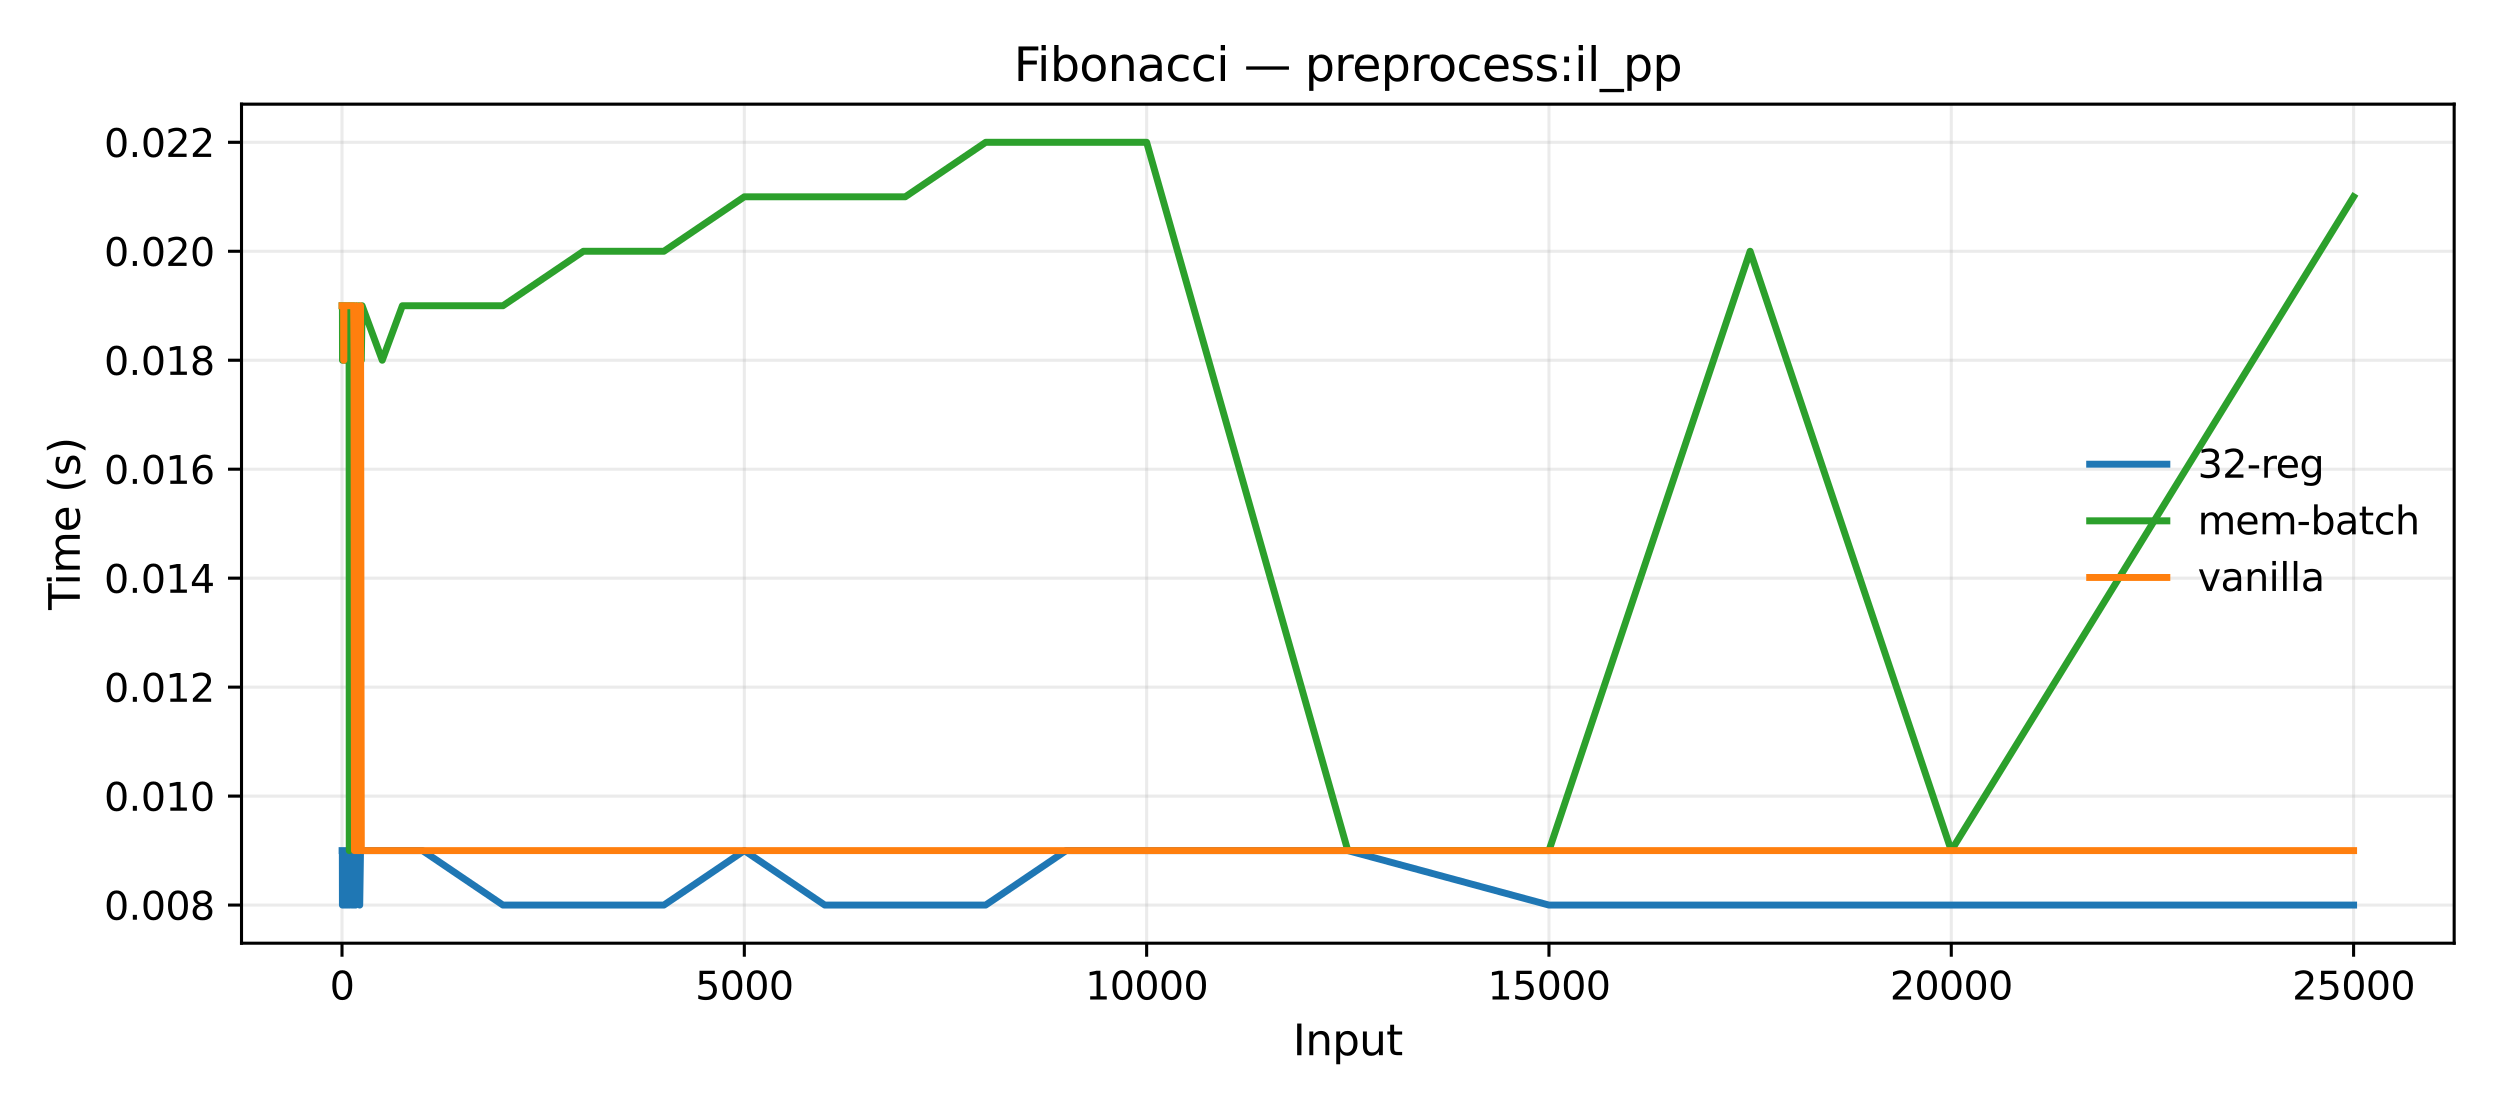 <?xml version="1.0" encoding="utf-8" standalone="no"?>
<!DOCTYPE svg PUBLIC "-//W3C//DTD SVG 1.1//EN"
  "http://www.w3.org/Graphics/SVG/1.1/DTD/svg11.dtd">
<svg xmlns:xlink="http://www.w3.org/1999/xlink" width="648pt" height="288pt" viewBox="0 0 648 288" xmlns="http://www.w3.org/2000/svg" version="1.1">
 <defs>
  <style type="text/css">*{stroke-linejoin: round; stroke-linecap: butt}</style>
 </defs>
 <g id="figure_1">
  <g id="patch_1">
   <path d="M 0 288 
L 648 288 
L 648 0 
L 0 0 
z
" style="fill: #ffffff"/>
  </g>
  <g id="axes_1">
   <g id="patch_2">
    <path d="M 62.6 244.48 
L 636.12 244.48 
L 636.12 27 
L 62.6 27 
z
" style="fill: #ffffff"/>
   </g>
   <g id="matplotlib.axis_1">
    <g id="xtick_1">
     <g id="line2d_1">
      <path d="M 88.648 244.48 
L 88.648 27 
" clip-path="url(#pdb3f27c4ff)" style="fill: none; stroke: #b0b0b0; stroke-opacity: 0.25; stroke-width: 0.8; stroke-linecap: square"/>
     </g>
     <g id="line2d_2">
      <defs>
       <path id="md5fcaf2fea" d="M 0 0 
L 0 3.5 
" style="stroke: #000000; stroke-width: 0.8"/>
      </defs>
      <g>
       <use xlink:href="#md5fcaf2fea" x="88.648" y="244.48" style="stroke: #000000; stroke-width: 0.8"/>
      </g>
     </g>
     <g id="text_1">
      <!-- 0 -->
      <g transform="translate(85.467 259.078) scale(0.1 -0.1)">
       <defs>
        <path id="DejaVuSans-30" d="M 2034 4250 
Q 1547 4250 1301 3770 
Q 1056 3291 1056 2328 
Q 1056 1369 1301 889 
Q 1547 409 2034 409 
Q 2525 409 2770 889 
Q 3016 1369 3016 2328 
Q 3016 3291 2770 3770 
Q 2525 4250 2034 4250 
z
M 2034 4750 
Q 2819 4750 3233 4129 
Q 3647 3509 3647 2328 
Q 3647 1150 3233 529 
Q 2819 -91 2034 -91 
Q 1250 -91 836 529 
Q 422 1150 422 2328 
Q 422 3509 836 4129 
Q 1250 4750 2034 4750 
z
" transform="scale(0.016)"/>
       </defs>
       <use xlink:href="#DejaVuSans-30"/>
      </g>
     </g>
    </g>
    <g id="xtick_2">
     <g id="line2d_3">
      <path d="M 192.929 244.48 
L 192.929 27 
" clip-path="url(#pdb3f27c4ff)" style="fill: none; stroke: #b0b0b0; stroke-opacity: 0.25; stroke-width: 0.8; stroke-linecap: square"/>
     </g>
     <g id="line2d_4">
      <g>
       <use xlink:href="#md5fcaf2fea" x="192.929" y="244.48" style="stroke: #000000; stroke-width: 0.8"/>
      </g>
     </g>
     <g id="text_2">
      <!-- 5000 -->
      <g transform="translate(180.204 259.078) scale(0.1 -0.1)">
       <defs>
        <path id="DejaVuSans-35" d="M 691 4666 
L 3169 4666 
L 3169 4134 
L 1269 4134 
L 1269 2991 
Q 1406 3038 1543 3061 
Q 1681 3084 1819 3084 
Q 2600 3084 3056 2656 
Q 3513 2228 3513 1497 
Q 3513 744 3044 326 
Q 2575 -91 1722 -91 
Q 1428 -91 1123 -41 
Q 819 9 494 109 
L 494 744 
Q 775 591 1075 516 
Q 1375 441 1709 441 
Q 2250 441 2565 725 
Q 2881 1009 2881 1497 
Q 2881 1984 2565 2268 
Q 2250 2553 1709 2553 
Q 1456 2553 1204 2497 
Q 953 2441 691 2322 
L 691 4666 
z
" transform="scale(0.016)"/>
       </defs>
       <use xlink:href="#DejaVuSans-35"/>
       <use xlink:href="#DejaVuSans-30" transform="translate(63.623 0)"/>
       <use xlink:href="#DejaVuSans-30" transform="translate(127.246 0)"/>
       <use xlink:href="#DejaVuSans-30" transform="translate(190.869 0)"/>
      </g>
     </g>
    </g>
    <g id="xtick_3">
     <g id="line2d_5">
      <path d="M 297.209 244.48 
L 297.209 27 
" clip-path="url(#pdb3f27c4ff)" style="fill: none; stroke: #b0b0b0; stroke-opacity: 0.25; stroke-width: 0.8; stroke-linecap: square"/>
     </g>
     <g id="line2d_6">
      <g>
       <use xlink:href="#md5fcaf2fea" x="297.209" y="244.48" style="stroke: #000000; stroke-width: 0.8"/>
      </g>
     </g>
     <g id="text_3">
      <!-- 10000 -->
      <g transform="translate(281.303 259.078) scale(0.1 -0.1)">
       <defs>
        <path id="DejaVuSans-31" d="M 794 531 
L 1825 531 
L 1825 4091 
L 703 3866 
L 703 4441 
L 1819 4666 
L 2450 4666 
L 2450 531 
L 3481 531 
L 3481 0 
L 794 0 
L 794 531 
z
" transform="scale(0.016)"/>
       </defs>
       <use xlink:href="#DejaVuSans-31"/>
       <use xlink:href="#DejaVuSans-30" transform="translate(63.623 0)"/>
       <use xlink:href="#DejaVuSans-30" transform="translate(127.246 0)"/>
       <use xlink:href="#DejaVuSans-30" transform="translate(190.869 0)"/>
       <use xlink:href="#DejaVuSans-30" transform="translate(254.492 0)"/>
      </g>
     </g>
    </g>
    <g id="xtick_4">
     <g id="line2d_7">
      <path d="M 401.49 244.48 
L 401.49 27 
" clip-path="url(#pdb3f27c4ff)" style="fill: none; stroke: #b0b0b0; stroke-opacity: 0.25; stroke-width: 0.8; stroke-linecap: square"/>
     </g>
     <g id="line2d_8">
      <g>
       <use xlink:href="#md5fcaf2fea" x="401.49" y="244.48" style="stroke: #000000; stroke-width: 0.8"/>
      </g>
     </g>
     <g id="text_4">
      <!-- 15000 -->
      <g transform="translate(385.584 259.078) scale(0.1 -0.1)">
       <use xlink:href="#DejaVuSans-31"/>
       <use xlink:href="#DejaVuSans-35" transform="translate(63.623 0)"/>
       <use xlink:href="#DejaVuSans-30" transform="translate(127.246 0)"/>
       <use xlink:href="#DejaVuSans-30" transform="translate(190.869 0)"/>
       <use xlink:href="#DejaVuSans-30" transform="translate(254.492 0)"/>
      </g>
     </g>
    </g>
    <g id="xtick_5">
     <g id="line2d_9">
      <path d="M 505.77 244.48 
L 505.77 27 
" clip-path="url(#pdb3f27c4ff)" style="fill: none; stroke: #b0b0b0; stroke-opacity: 0.25; stroke-width: 0.8; stroke-linecap: square"/>
     </g>
     <g id="line2d_10">
      <g>
       <use xlink:href="#md5fcaf2fea" x="505.77" y="244.48" style="stroke: #000000; stroke-width: 0.8"/>
      </g>
     </g>
     <g id="text_5">
      <!-- 20000 -->
      <g transform="translate(489.864 259.078) scale(0.1 -0.1)">
       <defs>
        <path id="DejaVuSans-32" d="M 1228 531 
L 3431 531 
L 3431 0 
L 469 0 
L 469 531 
Q 828 903 1448 1529 
Q 2069 2156 2228 2338 
Q 2531 2678 2651 2914 
Q 2772 3150 2772 3378 
Q 2772 3750 2511 3984 
Q 2250 4219 1831 4219 
Q 1534 4219 1204 4116 
Q 875 4013 500 3803 
L 500 4441 
Q 881 4594 1212 4672 
Q 1544 4750 1819 4750 
Q 2544 4750 2975 4387 
Q 3406 4025 3406 3419 
Q 3406 3131 3298 2873 
Q 3191 2616 2906 2266 
Q 2828 2175 2409 1742 
Q 1991 1309 1228 531 
z
" transform="scale(0.016)"/>
       </defs>
       <use xlink:href="#DejaVuSans-32"/>
       <use xlink:href="#DejaVuSans-30" transform="translate(63.623 0)"/>
       <use xlink:href="#DejaVuSans-30" transform="translate(127.246 0)"/>
       <use xlink:href="#DejaVuSans-30" transform="translate(190.869 0)"/>
       <use xlink:href="#DejaVuSans-30" transform="translate(254.492 0)"/>
      </g>
     </g>
    </g>
    <g id="xtick_6">
     <g id="line2d_11">
      <path d="M 610.051 244.48 
L 610.051 27 
" clip-path="url(#pdb3f27c4ff)" style="fill: none; stroke: #b0b0b0; stroke-opacity: 0.25; stroke-width: 0.8; stroke-linecap: square"/>
     </g>
     <g id="line2d_12">
      <g>
       <use xlink:href="#md5fcaf2fea" x="610.051" y="244.48" style="stroke: #000000; stroke-width: 0.8"/>
      </g>
     </g>
     <g id="text_6">
      <!-- 25000 -->
      <g transform="translate(594.145 259.078) scale(0.1 -0.1)">
       <use xlink:href="#DejaVuSans-32"/>
       <use xlink:href="#DejaVuSans-35" transform="translate(63.623 0)"/>
       <use xlink:href="#DejaVuSans-30" transform="translate(127.246 0)"/>
       <use xlink:href="#DejaVuSans-30" transform="translate(190.869 0)"/>
       <use xlink:href="#DejaVuSans-30" transform="translate(254.492 0)"/>
      </g>
     </g>
    </g>
    <g id="text_7">
     <!-- Input -->
     <g transform="translate(335.118 273.516) scale(0.11 -0.11)">
      <defs>
       <path id="DejaVuSans-49" d="M 628 4666 
L 1259 4666 
L 1259 0 
L 628 0 
L 628 4666 
z
" transform="scale(0.016)"/>
       <path id="DejaVuSans-6e" d="M 3513 2113 
L 3513 0 
L 2938 0 
L 2938 2094 
Q 2938 2591 2744 2837 
Q 2550 3084 2163 3084 
Q 1697 3084 1428 2787 
Q 1159 2491 1159 1978 
L 1159 0 
L 581 0 
L 581 3500 
L 1159 3500 
L 1159 2956 
Q 1366 3272 1645 3428 
Q 1925 3584 2291 3584 
Q 2894 3584 3203 3211 
Q 3513 2838 3513 2113 
z
" transform="scale(0.016)"/>
       <path id="DejaVuSans-70" d="M 1159 525 
L 1159 -1331 
L 581 -1331 
L 581 3500 
L 1159 3500 
L 1159 2969 
Q 1341 3281 1617 3432 
Q 1894 3584 2278 3584 
Q 2916 3584 3314 3078 
Q 3713 2572 3713 1747 
Q 3713 922 3314 415 
Q 2916 -91 2278 -91 
Q 1894 -91 1617 61 
Q 1341 213 1159 525 
z
M 3116 1747 
Q 3116 2381 2855 2742 
Q 2594 3103 2138 3103 
Q 1681 3103 1420 2742 
Q 1159 2381 1159 1747 
Q 1159 1113 1420 752 
Q 1681 391 2138 391 
Q 2594 391 2855 752 
Q 3116 1113 3116 1747 
z
" transform="scale(0.016)"/>
       <path id="DejaVuSans-75" d="M 544 1381 
L 544 3500 
L 1119 3500 
L 1119 1403 
Q 1119 906 1312 657 
Q 1506 409 1894 409 
Q 2359 409 2629 706 
Q 2900 1003 2900 1516 
L 2900 3500 
L 3475 3500 
L 3475 0 
L 2900 0 
L 2900 538 
Q 2691 219 2414 64 
Q 2138 -91 1772 -91 
Q 1169 -91 856 284 
Q 544 659 544 1381 
z
M 1991 3584 
L 1991 3584 
z
" transform="scale(0.016)"/>
       <path id="DejaVuSans-74" d="M 1172 4494 
L 1172 3500 
L 2356 3500 
L 2356 3053 
L 1172 3053 
L 1172 1153 
Q 1172 725 1289 603 
Q 1406 481 1766 481 
L 2356 481 
L 2356 0 
L 1766 0 
Q 1100 0 847 248 
Q 594 497 594 1153 
L 594 3053 
L 172 3053 
L 172 3500 
L 594 3500 
L 594 4494 
L 1172 4494 
z
" transform="scale(0.016)"/>
      </defs>
      <use xlink:href="#DejaVuSans-49"/>
      <use xlink:href="#DejaVuSans-6e" transform="translate(29.492 0)"/>
      <use xlink:href="#DejaVuSans-70" transform="translate(92.871 0)"/>
      <use xlink:href="#DejaVuSans-75" transform="translate(156.348 0)"/>
      <use xlink:href="#DejaVuSans-74" transform="translate(219.727 0)"/>
     </g>
    </g>
   </g>
   <g id="matplotlib.axis_2">
    <g id="ytick_1">
     <g id="line2d_13">
      <path d="M 62.6 234.595 
L 636.12 234.595 
" clip-path="url(#pdb3f27c4ff)" style="fill: none; stroke: #b0b0b0; stroke-opacity: 0.25; stroke-width: 0.8; stroke-linecap: square"/>
     </g>
     <g id="line2d_14">
      <defs>
       <path id="m581d320670" d="M 0 0 
L -3.5 0 
" style="stroke: #000000; stroke-width: 0.8"/>
      </defs>
      <g>
       <use xlink:href="#m581d320670" x="62.6" y="234.595" style="stroke: #000000; stroke-width: 0.8"/>
      </g>
     </g>
     <g id="text_8">
      <!-- 0.008 -->
      <g transform="translate(26.972 238.394) scale(0.1 -0.1)">
       <defs>
        <path id="DejaVuSans-2e" d="M 684 794 
L 1344 794 
L 1344 0 
L 684 0 
L 684 794 
z
" transform="scale(0.016)"/>
        <path id="DejaVuSans-38" d="M 2034 2216 
Q 1584 2216 1326 1975 
Q 1069 1734 1069 1313 
Q 1069 891 1326 650 
Q 1584 409 2034 409 
Q 2484 409 2743 651 
Q 3003 894 3003 1313 
Q 3003 1734 2745 1975 
Q 2488 2216 2034 2216 
z
M 1403 2484 
Q 997 2584 770 2862 
Q 544 3141 544 3541 
Q 544 4100 942 4425 
Q 1341 4750 2034 4750 
Q 2731 4750 3128 4425 
Q 3525 4100 3525 3541 
Q 3525 3141 3298 2862 
Q 3072 2584 2669 2484 
Q 3125 2378 3379 2068 
Q 3634 1759 3634 1313 
Q 3634 634 3220 271 
Q 2806 -91 2034 -91 
Q 1263 -91 848 271 
Q 434 634 434 1313 
Q 434 1759 690 2068 
Q 947 2378 1403 2484 
z
M 1172 3481 
Q 1172 3119 1398 2916 
Q 1625 2713 2034 2713 
Q 2441 2713 2670 2916 
Q 2900 3119 2900 3481 
Q 2900 3844 2670 4047 
Q 2441 4250 2034 4250 
Q 1625 4250 1398 4047 
Q 1172 3844 1172 3481 
z
" transform="scale(0.016)"/>
       </defs>
       <use xlink:href="#DejaVuSans-30"/>
       <use xlink:href="#DejaVuSans-2e" transform="translate(63.623 0)"/>
       <use xlink:href="#DejaVuSans-30" transform="translate(95.41 0)"/>
       <use xlink:href="#DejaVuSans-30" transform="translate(159.033 0)"/>
       <use xlink:href="#DejaVuSans-38" transform="translate(222.656 0)"/>
      </g>
     </g>
    </g>
    <g id="ytick_2">
     <g id="line2d_15">
      <path d="M 62.6 206.35 
L 636.12 206.35 
" clip-path="url(#pdb3f27c4ff)" style="fill: none; stroke: #b0b0b0; stroke-opacity: 0.25; stroke-width: 0.8; stroke-linecap: square"/>
     </g>
     <g id="line2d_16">
      <g>
       <use xlink:href="#m581d320670" x="62.6" y="206.35" style="stroke: #000000; stroke-width: 0.8"/>
      </g>
     </g>
     <g id="text_9">
      <!-- 0.010 -->
      <g transform="translate(26.972 210.15) scale(0.1 -0.1)">
       <use xlink:href="#DejaVuSans-30"/>
       <use xlink:href="#DejaVuSans-2e" transform="translate(63.623 0)"/>
       <use xlink:href="#DejaVuSans-30" transform="translate(95.41 0)"/>
       <use xlink:href="#DejaVuSans-31" transform="translate(159.033 0)"/>
       <use xlink:href="#DejaVuSans-30" transform="translate(222.656 0)"/>
      </g>
     </g>
    </g>
    <g id="ytick_3">
     <g id="line2d_17">
      <path d="M 62.6 178.106 
L 636.12 178.106 
" clip-path="url(#pdb3f27c4ff)" style="fill: none; stroke: #b0b0b0; stroke-opacity: 0.25; stroke-width: 0.8; stroke-linecap: square"/>
     </g>
     <g id="line2d_18">
      <g>
       <use xlink:href="#m581d320670" x="62.6" y="178.106" style="stroke: #000000; stroke-width: 0.8"/>
      </g>
     </g>
     <g id="text_10">
      <!-- 0.012 -->
      <g transform="translate(26.972 181.905) scale(0.1 -0.1)">
       <use xlink:href="#DejaVuSans-30"/>
       <use xlink:href="#DejaVuSans-2e" transform="translate(63.623 0)"/>
       <use xlink:href="#DejaVuSans-30" transform="translate(95.41 0)"/>
       <use xlink:href="#DejaVuSans-31" transform="translate(159.033 0)"/>
       <use xlink:href="#DejaVuSans-32" transform="translate(222.656 0)"/>
      </g>
     </g>
    </g>
    <g id="ytick_4">
     <g id="line2d_19">
      <path d="M 62.6 149.862 
L 636.12 149.862 
" clip-path="url(#pdb3f27c4ff)" style="fill: none; stroke: #b0b0b0; stroke-opacity: 0.25; stroke-width: 0.8; stroke-linecap: square"/>
     </g>
     <g id="line2d_20">
      <g>
       <use xlink:href="#m581d320670" x="62.6" y="149.862" style="stroke: #000000; stroke-width: 0.8"/>
      </g>
     </g>
     <g id="text_11">
      <!-- 0.014 -->
      <g transform="translate(26.972 153.661) scale(0.1 -0.1)">
       <defs>
        <path id="DejaVuSans-34" d="M 2419 4116 
L 825 1625 
L 2419 1625 
L 2419 4116 
z
M 2253 4666 
L 3047 4666 
L 3047 1625 
L 3713 1625 
L 3713 1100 
L 3047 1100 
L 3047 0 
L 2419 0 
L 2419 1100 
L 313 1100 
L 313 1709 
L 2253 4666 
z
" transform="scale(0.016)"/>
       </defs>
       <use xlink:href="#DejaVuSans-30"/>
       <use xlink:href="#DejaVuSans-2e" transform="translate(63.623 0)"/>
       <use xlink:href="#DejaVuSans-30" transform="translate(95.41 0)"/>
       <use xlink:href="#DejaVuSans-31" transform="translate(159.033 0)"/>
       <use xlink:href="#DejaVuSans-34" transform="translate(222.656 0)"/>
      </g>
     </g>
    </g>
    <g id="ytick_5">
     <g id="line2d_21">
      <path d="M 62.6 121.618 
L 636.12 121.618 
" clip-path="url(#pdb3f27c4ff)" style="fill: none; stroke: #b0b0b0; stroke-opacity: 0.25; stroke-width: 0.8; stroke-linecap: square"/>
     </g>
     <g id="line2d_22">
      <g>
       <use xlink:href="#m581d320670" x="62.6" y="121.618" style="stroke: #000000; stroke-width: 0.8"/>
      </g>
     </g>
     <g id="text_12">
      <!-- 0.016 -->
      <g transform="translate(26.972 125.417) scale(0.1 -0.1)">
       <defs>
        <path id="DejaVuSans-36" d="M 2113 2584 
Q 1688 2584 1439 2293 
Q 1191 2003 1191 1497 
Q 1191 994 1439 701 
Q 1688 409 2113 409 
Q 2538 409 2786 701 
Q 3034 994 3034 1497 
Q 3034 2003 2786 2293 
Q 2538 2584 2113 2584 
z
M 3366 4563 
L 3366 3988 
Q 3128 4100 2886 4159 
Q 2644 4219 2406 4219 
Q 1781 4219 1451 3797 
Q 1122 3375 1075 2522 
Q 1259 2794 1537 2939 
Q 1816 3084 2150 3084 
Q 2853 3084 3261 2657 
Q 3669 2231 3669 1497 
Q 3669 778 3244 343 
Q 2819 -91 2113 -91 
Q 1303 -91 875 529 
Q 447 1150 447 2328 
Q 447 3434 972 4092 
Q 1497 4750 2381 4750 
Q 2619 4750 2861 4703 
Q 3103 4656 3366 4563 
z
" transform="scale(0.016)"/>
       </defs>
       <use xlink:href="#DejaVuSans-30"/>
       <use xlink:href="#DejaVuSans-2e" transform="translate(63.623 0)"/>
       <use xlink:href="#DejaVuSans-30" transform="translate(95.41 0)"/>
       <use xlink:href="#DejaVuSans-31" transform="translate(159.033 0)"/>
       <use xlink:href="#DejaVuSans-36" transform="translate(222.656 0)"/>
      </g>
     </g>
    </g>
    <g id="ytick_6">
     <g id="line2d_23">
      <path d="M 62.6 93.374 
L 636.12 93.374 
" clip-path="url(#pdb3f27c4ff)" style="fill: none; stroke: #b0b0b0; stroke-opacity: 0.25; stroke-width: 0.8; stroke-linecap: square"/>
     </g>
     <g id="line2d_24">
      <g>
       <use xlink:href="#m581d320670" x="62.6" y="93.374" style="stroke: #000000; stroke-width: 0.8"/>
      </g>
     </g>
     <g id="text_13">
      <!-- 0.018 -->
      <g transform="translate(26.972 97.173) scale(0.1 -0.1)">
       <use xlink:href="#DejaVuSans-30"/>
       <use xlink:href="#DejaVuSans-2e" transform="translate(63.623 0)"/>
       <use xlink:href="#DejaVuSans-30" transform="translate(95.41 0)"/>
       <use xlink:href="#DejaVuSans-31" transform="translate(159.033 0)"/>
       <use xlink:href="#DejaVuSans-38" transform="translate(222.656 0)"/>
      </g>
     </g>
    </g>
    <g id="ytick_7">
     <g id="line2d_25">
      <path d="M 62.6 65.13 
L 636.12 65.13 
" clip-path="url(#pdb3f27c4ff)" style="fill: none; stroke: #b0b0b0; stroke-opacity: 0.25; stroke-width: 0.8; stroke-linecap: square"/>
     </g>
     <g id="line2d_26">
      <g>
       <use xlink:href="#m581d320670" x="62.6" y="65.13" style="stroke: #000000; stroke-width: 0.8"/>
      </g>
     </g>
     <g id="text_14">
      <!-- 0.020 -->
      <g transform="translate(26.972 68.929) scale(0.1 -0.1)">
       <use xlink:href="#DejaVuSans-30"/>
       <use xlink:href="#DejaVuSans-2e" transform="translate(63.623 0)"/>
       <use xlink:href="#DejaVuSans-30" transform="translate(95.41 0)"/>
       <use xlink:href="#DejaVuSans-32" transform="translate(159.033 0)"/>
       <use xlink:href="#DejaVuSans-30" transform="translate(222.656 0)"/>
      </g>
     </g>
    </g>
    <g id="ytick_8">
     <g id="line2d_27">
      <path d="M 62.6 36.885 
L 636.12 36.885 
" clip-path="url(#pdb3f27c4ff)" style="fill: none; stroke: #b0b0b0; stroke-opacity: 0.25; stroke-width: 0.8; stroke-linecap: square"/>
     </g>
     <g id="line2d_28">
      <g>
       <use xlink:href="#m581d320670" x="62.6" y="36.885" style="stroke: #000000; stroke-width: 0.8"/>
      </g>
     </g>
     <g id="text_15">
      <!-- 0.022 -->
      <g transform="translate(26.972 40.685) scale(0.1 -0.1)">
       <use xlink:href="#DejaVuSans-30"/>
       <use xlink:href="#DejaVuSans-2e" transform="translate(63.623 0)"/>
       <use xlink:href="#DejaVuSans-30" transform="translate(95.41 0)"/>
       <use xlink:href="#DejaVuSans-32" transform="translate(159.033 0)"/>
       <use xlink:href="#DejaVuSans-32" transform="translate(222.656 0)"/>
      </g>
     </g>
    </g>
    <g id="text_16">
     <!-- Time (s) -->
     <g transform="translate(20.684 158.102) rotate(-90) scale(0.11 -0.11)">
      <defs>
       <path id="DejaVuSans-54" d="M -19 4666 
L 3928 4666 
L 3928 4134 
L 2272 4134 
L 2272 0 
L 1638 0 
L 1638 4134 
L -19 4134 
L -19 4666 
z
" transform="scale(0.016)"/>
       <path id="DejaVuSans-69" d="M 603 3500 
L 1178 3500 
L 1178 0 
L 603 0 
L 603 3500 
z
M 603 4863 
L 1178 4863 
L 1178 4134 
L 603 4134 
L 603 4863 
z
" transform="scale(0.016)"/>
       <path id="DejaVuSans-6d" d="M 3328 2828 
Q 3544 3216 3844 3400 
Q 4144 3584 4550 3584 
Q 5097 3584 5394 3201 
Q 5691 2819 5691 2113 
L 5691 0 
L 5113 0 
L 5113 2094 
Q 5113 2597 4934 2840 
Q 4756 3084 4391 3084 
Q 3944 3084 3684 2787 
Q 3425 2491 3425 1978 
L 3425 0 
L 2847 0 
L 2847 2094 
Q 2847 2600 2669 2842 
Q 2491 3084 2119 3084 
Q 1678 3084 1418 2786 
Q 1159 2488 1159 1978 
L 1159 0 
L 581 0 
L 581 3500 
L 1159 3500 
L 1159 2956 
Q 1356 3278 1631 3431 
Q 1906 3584 2284 3584 
Q 2666 3584 2933 3390 
Q 3200 3197 3328 2828 
z
" transform="scale(0.016)"/>
       <path id="DejaVuSans-65" d="M 3597 1894 
L 3597 1613 
L 953 1613 
Q 991 1019 1311 708 
Q 1631 397 2203 397 
Q 2534 397 2845 478 
Q 3156 559 3463 722 
L 3463 178 
Q 3153 47 2828 -22 
Q 2503 -91 2169 -91 
Q 1331 -91 842 396 
Q 353 884 353 1716 
Q 353 2575 817 3079 
Q 1281 3584 2069 3584 
Q 2775 3584 3186 3129 
Q 3597 2675 3597 1894 
z
M 3022 2063 
Q 3016 2534 2758 2815 
Q 2500 3097 2075 3097 
Q 1594 3097 1305 2825 
Q 1016 2553 972 2059 
L 3022 2063 
z
" transform="scale(0.016)"/>
       <path id="DejaVuSans-20" transform="scale(0.016)"/>
       <path id="DejaVuSans-28" d="M 1984 4856 
Q 1566 4138 1362 3434 
Q 1159 2731 1159 2009 
Q 1159 1288 1364 580 
Q 1569 -128 1984 -844 
L 1484 -844 
Q 1016 -109 783 600 
Q 550 1309 550 2009 
Q 550 2706 781 3412 
Q 1013 4119 1484 4856 
L 1984 4856 
z
" transform="scale(0.016)"/>
       <path id="DejaVuSans-73" d="M 2834 3397 
L 2834 2853 
Q 2591 2978 2328 3040 
Q 2066 3103 1784 3103 
Q 1356 3103 1142 2972 
Q 928 2841 928 2578 
Q 928 2378 1081 2264 
Q 1234 2150 1697 2047 
L 1894 2003 
Q 2506 1872 2764 1633 
Q 3022 1394 3022 966 
Q 3022 478 2636 193 
Q 2250 -91 1575 -91 
Q 1294 -91 989 -36 
Q 684 19 347 128 
L 347 722 
Q 666 556 975 473 
Q 1284 391 1588 391 
Q 1994 391 2212 530 
Q 2431 669 2431 922 
Q 2431 1156 2273 1281 
Q 2116 1406 1581 1522 
L 1381 1569 
Q 847 1681 609 1914 
Q 372 2147 372 2553 
Q 372 3047 722 3315 
Q 1072 3584 1716 3584 
Q 2034 3584 2315 3537 
Q 2597 3491 2834 3397 
z
" transform="scale(0.016)"/>
       <path id="DejaVuSans-29" d="M 513 4856 
L 1013 4856 
Q 1481 4119 1714 3412 
Q 1947 2706 1947 2009 
Q 1947 1309 1714 600 
Q 1481 -109 1013 -844 
L 513 -844 
Q 928 -128 1133 580 
Q 1338 1288 1338 2009 
Q 1338 2731 1133 3434 
Q 928 4138 513 4856 
z
" transform="scale(0.016)"/>
      </defs>
      <use xlink:href="#DejaVuSans-54"/>
      <use xlink:href="#DejaVuSans-69" transform="translate(57.959 0)"/>
      <use xlink:href="#DejaVuSans-6d" transform="translate(85.742 0)"/>
      <use xlink:href="#DejaVuSans-65" transform="translate(183.154 0)"/>
      <use xlink:href="#DejaVuSans-20" transform="translate(244.678 0)"/>
      <use xlink:href="#DejaVuSans-28" transform="translate(276.465 0)"/>
      <use xlink:href="#DejaVuSans-73" transform="translate(315.479 0)"/>
      <use xlink:href="#DejaVuSans-29" transform="translate(367.578 0)"/>
     </g>
    </g>
   </g>
   <g id="line2d_29">
    <path d="M 88.669 220.472 
L 88.69 220.472 
L 88.711 220.472 
L 88.732 220.472 
L 88.753 234.595 
L 88.773 234.595 
L 88.794 234.595 
L 88.815 234.595 
L 88.836 234.595 
L 88.857 234.595 
L 88.878 234.595 
L 88.899 234.595 
L 88.919 234.595 
L 88.94 234.595 
L 88.961 234.595 
L 88.982 234.595 
L 89.003 234.595 
L 89.024 234.595 
L 89.045 220.472 
L 89.065 220.472 
L 89.086 234.595 
L 89.107 220.472 
L 89.128 234.595 
L 89.149 234.595 
L 89.17 234.595 
L 89.19 234.595 
L 89.211 234.595 
L 89.232 234.595 
L 89.253 234.595 
L 89.274 234.595 
L 89.295 234.595 
L 89.316 234.595 
L 89.336 234.595 
L 89.357 234.595 
L 89.378 220.472 
L 89.399 220.472 
L 89.42 234.595 
L 89.441 220.472 
L 89.462 234.595 
L 89.482 234.595 
L 89.503 234.595 
L 89.524 234.595 
L 89.545 234.595 
L 89.566 220.472 
L 89.587 234.595 
L 89.608 234.595 
L 89.628 220.472 
L 89.649 234.595 
L 89.67 234.595 
L 89.691 234.595 
L 89.733 234.595 
L 89.774 234.595 
L 89.816 234.595 
L 89.858 234.595 
L 89.9 234.595 
L 89.941 220.472 
L 89.983 234.595 
L 90.025 234.595 
L 90.066 234.595 
L 90.108 220.472 
L 90.15 234.595 
L 90.192 234.595 
L 90.233 220.472 
L 90.275 220.472 
L 90.317 234.595 
L 90.358 220.472 
L 90.4 220.472 
L 90.442 220.472 
L 90.484 220.472 
L 90.525 220.472 
L 90.567 234.595 
L 90.609 220.472 
L 90.65 220.472 
L 90.692 234.595 
L 90.734 220.472 
L 90.838 220.472 
L 90.942 220.472 
L 91.047 220.472 
L 91.151 234.595 
L 91.255 234.595 
L 91.36 220.472 
L 91.464 234.595 
L 91.568 234.595 
L 91.672 234.595 
L 91.777 234.595 
L 91.881 220.472 
L 91.985 234.595 
L 92.089 220.472 
L 92.194 234.595 
L 92.298 220.472 
L 92.402 220.472 
L 92.507 220.472 
L 92.611 220.472 
L 92.715 220.472 
L 92.819 220.472 
L 93.028 220.472 
L 93.237 234.595 
L 93.445 220.472 
L 93.654 220.472 
L 93.862 220.472 
L 99.076 220.472 
L 104.29 220.472 
L 109.504 220.472 
L 130.36 234.595 
L 151.217 234.595 
L 172.073 234.595 
L 192.929 220.472 
L 213.785 234.595 
L 234.641 234.595 
L 255.497 234.595 
L 276.353 220.472 
L 297.209 220.472 
L 349.35 220.472 
L 401.49 234.595 
L 453.63 234.595 
L 505.77 234.595 
L 610.051 234.595 
" clip-path="url(#pdb3f27c4ff)" style="fill: none; stroke: #1f77b4; stroke-width: 1.8; stroke-linecap: square"/>
   </g>
   <g id="line2d_30">
    <path d="M 88.669 79.252 
L 88.69 79.252 
L 88.711 79.252 
L 88.732 79.252 
L 88.753 79.252 
L 88.773 93.374 
L 88.794 79.252 
L 88.815 93.374 
L 88.836 79.252 
L 88.857 79.252 
L 88.878 79.252 
L 88.899 79.252 
L 88.919 79.252 
L 88.94 79.252 
L 88.961 93.374 
L 88.982 79.252 
L 89.003 93.374 
L 89.024 79.252 
L 89.045 79.252 
L 89.065 79.252 
L 89.086 79.252 
L 89.107 79.252 
L 89.128 79.252 
L 89.149 79.252 
L 89.17 79.252 
L 89.19 93.374 
L 89.211 79.252 
L 89.232 93.374 
L 89.253 79.252 
L 89.274 93.374 
L 89.295 93.374 
L 89.316 79.252 
L 89.336 79.252 
L 89.357 79.252 
L 89.378 93.374 
L 89.399 93.374 
L 89.42 93.374 
L 89.441 79.252 
L 89.462 79.252 
L 89.482 79.252 
L 89.503 93.374 
L 89.524 79.252 
L 89.545 93.374 
L 89.566 79.252 
L 89.587 93.374 
L 89.608 93.374 
L 89.628 79.252 
L 89.649 93.374 
L 89.67 93.374 
L 89.691 93.374 
L 89.733 79.252 
L 89.774 93.374 
L 89.816 93.374 
L 89.858 93.374 
L 89.9 93.374 
L 89.941 79.252 
L 89.983 93.374 
L 90.025 93.374 
L 90.066 93.374 
L 90.108 93.374 
L 90.15 93.374 
L 90.192 93.374 
L 90.233 79.252 
L 90.275 79.252 
L 90.317 93.374 
L 90.358 93.374 
L 90.4 93.374 
L 90.442 79.252 
L 90.484 79.252 
L 90.525 220.472 
L 90.567 79.252 
L 90.609 93.374 
L 90.65 79.252 
L 90.692 79.252 
L 90.734 93.374 
L 90.838 93.374 
L 90.942 79.252 
L 91.047 93.374 
L 91.151 79.252 
L 91.255 79.252 
L 91.36 93.374 
L 91.464 93.374 
L 91.568 79.252 
L 91.672 93.374 
L 91.777 79.252 
L 91.881 93.374 
L 91.985 93.374 
L 92.089 93.374 
L 92.194 93.374 
L 92.298 93.374 
L 92.402 79.252 
L 92.507 93.374 
L 92.611 93.374 
L 92.715 93.374 
L 92.819 93.374 
L 93.028 79.252 
L 93.237 93.374 
L 93.445 93.374 
L 93.654 93.374 
L 93.862 79.252 
L 99.076 93.374 
L 104.29 79.252 
L 109.504 79.252 
L 130.36 79.252 
L 151.217 65.13 
L 172.073 65.13 
L 192.929 51.008 
L 213.785 51.008 
L 234.641 51.008 
L 255.497 36.885 
L 276.353 36.885 
L 297.209 36.885 
L 349.35 220.472 
L 401.49 220.472 
L 453.63 65.13 
L 505.77 220.472 
L 610.051 51.008 
" clip-path="url(#pdb3f27c4ff)" style="fill: none; stroke: #2ca02c; stroke-width: 1.8; stroke-linecap: square"/>
   </g>
   <g id="line2d_31">
    <path d="M 88.669 79.252 
L 88.69 79.252 
L 88.711 79.252 
L 88.732 79.252 
L 88.753 79.252 
L 88.773 79.252 
L 88.794 79.252 
L 88.815 79.252 
L 88.836 79.252 
L 88.857 79.252 
L 88.878 79.252 
L 88.899 79.252 
L 88.919 79.252 
L 88.94 79.252 
L 88.961 79.252 
L 88.982 79.252 
L 89.003 79.252 
L 89.024 79.252 
L 89.045 79.252 
L 89.065 79.252 
L 89.086 93.374 
L 89.107 79.252 
L 89.128 93.374 
L 89.149 79.252 
L 89.17 79.252 
L 89.19 79.252 
L 89.211 79.252 
L 89.232 79.252 
L 89.253 79.252 
L 89.274 79.252 
L 89.295 79.252 
L 89.316 79.252 
L 89.336 79.252 
L 89.357 79.252 
L 89.378 79.252 
L 89.399 79.252 
L 89.42 79.252 
L 89.441 79.252 
L 89.462 79.252 
L 89.482 79.252 
L 89.503 79.252 
L 89.524 79.252 
L 89.545 79.252 
L 89.566 79.252 
L 89.587 79.252 
L 89.608 79.252 
L 89.628 79.252 
L 89.649 79.252 
L 89.67 79.252 
L 89.691 79.252 
L 89.733 79.252 
L 89.774 79.252 
L 89.816 79.252 
L 89.858 79.252 
L 89.9 79.252 
L 89.941 79.252 
L 89.983 79.252 
L 90.025 79.252 
L 90.066 79.252 
L 90.108 79.252 
L 90.15 79.252 
L 90.192 79.252 
L 90.233 79.252 
L 90.275 79.252 
L 90.317 79.252 
L 90.358 79.252 
L 90.4 79.252 
L 90.442 79.252 
L 90.484 79.252 
L 90.525 79.252 
L 90.567 79.252 
L 90.609 79.252 
L 90.65 79.252 
L 90.692 79.252 
L 90.734 79.252 
L 90.838 79.252 
L 90.942 79.252 
L 91.047 79.252 
L 91.151 79.252 
L 91.255 79.252 
L 91.36 79.252 
L 91.464 79.252 
L 91.568 79.252 
L 91.672 79.252 
L 91.777 93.374 
L 91.881 220.472 
L 91.985 220.472 
L 92.089 220.472 
L 92.194 220.472 
L 92.298 220.472 
L 92.402 79.252 
L 92.507 220.472 
L 92.611 220.472 
L 92.715 220.472 
L 92.819 220.472 
L 93.028 220.472 
L 93.237 220.472 
L 93.445 79.252 
L 93.654 220.472 
L 93.862 220.472 
L 99.076 220.472 
L 104.29 220.472 
L 109.504 220.472 
L 130.36 220.472 
L 151.217 220.472 
L 172.073 220.472 
L 192.929 220.472 
L 213.785 220.472 
L 234.641 220.472 
L 255.497 220.472 
L 276.353 220.472 
L 297.209 220.472 
L 349.35 220.472 
L 401.49 220.472 
L 453.63 220.472 
L 505.77 220.472 
L 610.051 220.472 
" clip-path="url(#pdb3f27c4ff)" style="fill: none; stroke: #ff7f0e; stroke-width: 1.8; stroke-linecap: square"/>
   </g>
   <g id="patch_3">
    <path d="M 62.6 244.48 
L 62.6 27 
" style="fill: none; stroke: #000000; stroke-width: 0.8; stroke-linejoin: miter; stroke-linecap: square"/>
   </g>
   <g id="patch_4">
    <path d="M 636.12 244.48 
L 636.12 27 
" style="fill: none; stroke: #000000; stroke-width: 0.8; stroke-linejoin: miter; stroke-linecap: square"/>
   </g>
   <g id="patch_5">
    <path d="M 62.6 244.48 
L 636.12 244.48 
" style="fill: none; stroke: #000000; stroke-width: 0.8; stroke-linejoin: miter; stroke-linecap: square"/>
   </g>
   <g id="patch_6">
    <path d="M 62.6 27 
L 636.12 27 
" style="fill: none; stroke: #000000; stroke-width: 0.8; stroke-linejoin: miter; stroke-linecap: square"/>
   </g>
   <g id="text_17">
    <!-- Fibonacci — preprocess:il_pp -->
    <g transform="translate(262.779 21) scale(0.12 -0.12)">
     <defs>
      <path id="DejaVuSans-46" d="M 628 4666 
L 3309 4666 
L 3309 4134 
L 1259 4134 
L 1259 2759 
L 3109 2759 
L 3109 2228 
L 1259 2228 
L 1259 0 
L 628 0 
L 628 4666 
z
" transform="scale(0.016)"/>
      <path id="DejaVuSans-62" d="M 3116 1747 
Q 3116 2381 2855 2742 
Q 2594 3103 2138 3103 
Q 1681 3103 1420 2742 
Q 1159 2381 1159 1747 
Q 1159 1113 1420 752 
Q 1681 391 2138 391 
Q 2594 391 2855 752 
Q 3116 1113 3116 1747 
z
M 1159 2969 
Q 1341 3281 1617 3432 
Q 1894 3584 2278 3584 
Q 2916 3584 3314 3078 
Q 3713 2572 3713 1747 
Q 3713 922 3314 415 
Q 2916 -91 2278 -91 
Q 1894 -91 1617 61 
Q 1341 213 1159 525 
L 1159 0 
L 581 0 
L 581 4863 
L 1159 4863 
L 1159 2969 
z
" transform="scale(0.016)"/>
      <path id="DejaVuSans-6f" d="M 1959 3097 
Q 1497 3097 1228 2736 
Q 959 2375 959 1747 
Q 959 1119 1226 758 
Q 1494 397 1959 397 
Q 2419 397 2687 759 
Q 2956 1122 2956 1747 
Q 2956 2369 2687 2733 
Q 2419 3097 1959 3097 
z
M 1959 3584 
Q 2709 3584 3137 3096 
Q 3566 2609 3566 1747 
Q 3566 888 3137 398 
Q 2709 -91 1959 -91 
Q 1206 -91 779 398 
Q 353 888 353 1747 
Q 353 2609 779 3096 
Q 1206 3584 1959 3584 
z
" transform="scale(0.016)"/>
      <path id="DejaVuSans-61" d="M 2194 1759 
Q 1497 1759 1228 1600 
Q 959 1441 959 1056 
Q 959 750 1161 570 
Q 1363 391 1709 391 
Q 2188 391 2477 730 
Q 2766 1069 2766 1631 
L 2766 1759 
L 2194 1759 
z
M 3341 1997 
L 3341 0 
L 2766 0 
L 2766 531 
Q 2569 213 2275 61 
Q 1981 -91 1556 -91 
Q 1019 -91 701 211 
Q 384 513 384 1019 
Q 384 1609 779 1909 
Q 1175 2209 1959 2209 
L 2766 2209 
L 2766 2266 
Q 2766 2663 2505 2880 
Q 2244 3097 1772 3097 
Q 1472 3097 1187 3025 
Q 903 2953 641 2809 
L 641 3341 
Q 956 3463 1253 3523 
Q 1550 3584 1831 3584 
Q 2591 3584 2966 3190 
Q 3341 2797 3341 1997 
z
" transform="scale(0.016)"/>
      <path id="DejaVuSans-63" d="M 3122 3366 
L 3122 2828 
Q 2878 2963 2633 3030 
Q 2388 3097 2138 3097 
Q 1578 3097 1268 2742 
Q 959 2388 959 1747 
Q 959 1106 1268 751 
Q 1578 397 2138 397 
Q 2388 397 2633 464 
Q 2878 531 3122 666 
L 3122 134 
Q 2881 22 2623 -34 
Q 2366 -91 2075 -91 
Q 1284 -91 818 406 
Q 353 903 353 1747 
Q 353 2603 823 3093 
Q 1294 3584 2113 3584 
Q 2378 3584 2631 3529 
Q 2884 3475 3122 3366 
z
" transform="scale(0.016)"/>
      <path id="DejaVuSans-2014" d="M 313 1978 
L 6088 1978 
L 6088 1528 
L 313 1528 
L 313 1978 
z
" transform="scale(0.016)"/>
      <path id="DejaVuSans-72" d="M 2631 2963 
Q 2534 3019 2420 3045 
Q 2306 3072 2169 3072 
Q 1681 3072 1420 2755 
Q 1159 2438 1159 1844 
L 1159 0 
L 581 0 
L 581 3500 
L 1159 3500 
L 1159 2956 
Q 1341 3275 1631 3429 
Q 1922 3584 2338 3584 
Q 2397 3584 2469 3576 
Q 2541 3569 2628 3553 
L 2631 2963 
z
" transform="scale(0.016)"/>
      <path id="DejaVuSans-3a" d="M 750 794 
L 1409 794 
L 1409 0 
L 750 0 
L 750 794 
z
M 750 3309 
L 1409 3309 
L 1409 2516 
L 750 2516 
L 750 3309 
z
" transform="scale(0.016)"/>
      <path id="DejaVuSans-6c" d="M 603 4863 
L 1178 4863 
L 1178 0 
L 603 0 
L 603 4863 
z
" transform="scale(0.016)"/>
      <path id="DejaVuSans-5f" d="M 3263 -1063 
L 3263 -1509 
L -63 -1509 
L -63 -1063 
L 3263 -1063 
z
" transform="scale(0.016)"/>
     </defs>
     <use xlink:href="#DejaVuSans-46"/>
     <use xlink:href="#DejaVuSans-69" transform="translate(50.27 0)"/>
     <use xlink:href="#DejaVuSans-62" transform="translate(78.053 0)"/>
     <use xlink:href="#DejaVuSans-6f" transform="translate(141.529 0)"/>
     <use xlink:href="#DejaVuSans-6e" transform="translate(202.711 0)"/>
     <use xlink:href="#DejaVuSans-61" transform="translate(266.09 0)"/>
     <use xlink:href="#DejaVuSans-63" transform="translate(327.369 0)"/>
     <use xlink:href="#DejaVuSans-63" transform="translate(382.35 0)"/>
     <use xlink:href="#DejaVuSans-69" transform="translate(437.33 0)"/>
     <use xlink:href="#DejaVuSans-20" transform="translate(465.113 0)"/>
     <use xlink:href="#DejaVuSans-2014" transform="translate(496.9 0)"/>
     <use xlink:href="#DejaVuSans-20" transform="translate(596.9 0)"/>
     <use xlink:href="#DejaVuSans-70" transform="translate(628.688 0)"/>
     <use xlink:href="#DejaVuSans-72" transform="translate(692.164 0)"/>
     <use xlink:href="#DejaVuSans-65" transform="translate(731.027 0)"/>
     <use xlink:href="#DejaVuSans-70" transform="translate(792.551 0)"/>
     <use xlink:href="#DejaVuSans-72" transform="translate(856.027 0)"/>
     <use xlink:href="#DejaVuSans-6f" transform="translate(894.891 0)"/>
     <use xlink:href="#DejaVuSans-63" transform="translate(956.072 0)"/>
     <use xlink:href="#DejaVuSans-65" transform="translate(1011.053 0)"/>
     <use xlink:href="#DejaVuSans-73" transform="translate(1072.576 0)"/>
     <use xlink:href="#DejaVuSans-73" transform="translate(1124.676 0)"/>
     <use xlink:href="#DejaVuSans-3a" transform="translate(1176.775 0)"/>
     <use xlink:href="#DejaVuSans-69" transform="translate(1210.467 0)"/>
     <use xlink:href="#DejaVuSans-6c" transform="translate(1238.25 0)"/>
     <use xlink:href="#DejaVuSans-5f" transform="translate(1266.033 0)"/>
     <use xlink:href="#DejaVuSans-70" transform="translate(1316.033 0)"/>
     <use xlink:href="#DejaVuSans-70" transform="translate(1379.51 0)"/>
    </g>
   </g>
   <g id="legend_1">
    <g id="line2d_32">
     <path d="M 541.645 120.321 
L 551.645 120.321 
L 561.645 120.321 
" style="fill: none; stroke: #1f77b4; stroke-width: 1.8; stroke-linecap: square"/>
    </g>
    <g id="text_18">
     <!-- 32-reg -->
     <g transform="translate(569.645 123.821) scale(0.1 -0.1)">
      <defs>
       <path id="DejaVuSans-33" d="M 2597 2516 
Q 3050 2419 3304 2112 
Q 3559 1806 3559 1356 
Q 3559 666 3084 287 
Q 2609 -91 1734 -91 
Q 1441 -91 1130 -33 
Q 819 25 488 141 
L 488 750 
Q 750 597 1062 519 
Q 1375 441 1716 441 
Q 2309 441 2620 675 
Q 2931 909 2931 1356 
Q 2931 1769 2642 2001 
Q 2353 2234 1838 2234 
L 1294 2234 
L 1294 2753 
L 1863 2753 
Q 2328 2753 2575 2939 
Q 2822 3125 2822 3475 
Q 2822 3834 2567 4026 
Q 2313 4219 1838 4219 
Q 1578 4219 1281 4162 
Q 984 4106 628 3988 
L 628 4550 
Q 988 4650 1302 4700 
Q 1616 4750 1894 4750 
Q 2613 4750 3031 4423 
Q 3450 4097 3450 3541 
Q 3450 3153 3228 2886 
Q 3006 2619 2597 2516 
z
" transform="scale(0.016)"/>
       <path id="DejaVuSans-2d" d="M 313 2009 
L 1997 2009 
L 1997 1497 
L 313 1497 
L 313 2009 
z
" transform="scale(0.016)"/>
       <path id="DejaVuSans-67" d="M 2906 1791 
Q 2906 2416 2648 2759 
Q 2391 3103 1925 3103 
Q 1463 3103 1205 2759 
Q 947 2416 947 1791 
Q 947 1169 1205 825 
Q 1463 481 1925 481 
Q 2391 481 2648 825 
Q 2906 1169 2906 1791 
z
M 3481 434 
Q 3481 -459 3084 -895 
Q 2688 -1331 1869 -1331 
Q 1566 -1331 1297 -1286 
Q 1028 -1241 775 -1147 
L 775 -588 
Q 1028 -725 1275 -790 
Q 1522 -856 1778 -856 
Q 2344 -856 2625 -561 
Q 2906 -266 2906 331 
L 2906 616 
Q 2728 306 2450 153 
Q 2172 0 1784 0 
Q 1141 0 747 490 
Q 353 981 353 1791 
Q 353 2603 747 3093 
Q 1141 3584 1784 3584 
Q 2172 3584 2450 3431 
Q 2728 3278 2906 2969 
L 2906 3500 
L 3481 3500 
L 3481 434 
z
" transform="scale(0.016)"/>
      </defs>
      <use xlink:href="#DejaVuSans-33"/>
      <use xlink:href="#DejaVuSans-32" transform="translate(63.623 0)"/>
      <use xlink:href="#DejaVuSans-2d" transform="translate(127.246 0)"/>
      <use xlink:href="#DejaVuSans-72" transform="translate(163.33 0)"/>
      <use xlink:href="#DejaVuSans-65" transform="translate(202.193 0)"/>
      <use xlink:href="#DejaVuSans-67" transform="translate(263.717 0)"/>
     </g>
    </g>
    <g id="line2d_33">
     <path d="M 541.645 134.999 
L 551.645 134.999 
L 561.645 134.999 
" style="fill: none; stroke: #2ca02c; stroke-width: 1.8; stroke-linecap: square"/>
    </g>
    <g id="text_19">
     <!-- mem-batch -->
     <g transform="translate(569.645 138.499) scale(0.1 -0.1)">
      <defs>
       <path id="DejaVuSans-68" d="M 3513 2113 
L 3513 0 
L 2938 0 
L 2938 2094 
Q 2938 2591 2744 2837 
Q 2550 3084 2163 3084 
Q 1697 3084 1428 2787 
Q 1159 2491 1159 1978 
L 1159 0 
L 581 0 
L 581 4863 
L 1159 4863 
L 1159 2956 
Q 1366 3272 1645 3428 
Q 1925 3584 2291 3584 
Q 2894 3584 3203 3211 
Q 3513 2838 3513 2113 
z
" transform="scale(0.016)"/>
      </defs>
      <use xlink:href="#DejaVuSans-6d"/>
      <use xlink:href="#DejaVuSans-65" transform="translate(97.412 0)"/>
      <use xlink:href="#DejaVuSans-6d" transform="translate(158.936 0)"/>
      <use xlink:href="#DejaVuSans-2d" transform="translate(256.348 0)"/>
      <use xlink:href="#DejaVuSans-62" transform="translate(292.432 0)"/>
      <use xlink:href="#DejaVuSans-61" transform="translate(355.908 0)"/>
      <use xlink:href="#DejaVuSans-74" transform="translate(417.188 0)"/>
      <use xlink:href="#DejaVuSans-63" transform="translate(456.396 0)"/>
      <use xlink:href="#DejaVuSans-68" transform="translate(511.377 0)"/>
     </g>
    </g>
    <g id="line2d_34">
     <path d="M 541.645 149.678 
L 551.645 149.678 
L 561.645 149.678 
" style="fill: none; stroke: #ff7f0e; stroke-width: 1.8; stroke-linecap: square"/>
    </g>
    <g id="text_20">
     <!-- vanilla -->
     <g transform="translate(569.645 153.178) scale(0.1 -0.1)">
      <defs>
       <path id="DejaVuSans-76" d="M 191 3500 
L 800 3500 
L 1894 563 
L 2988 3500 
L 3597 3500 
L 2284 0 
L 1503 0 
L 191 3500 
z
" transform="scale(0.016)"/>
      </defs>
      <use xlink:href="#DejaVuSans-76"/>
      <use xlink:href="#DejaVuSans-61" transform="translate(59.18 0)"/>
      <use xlink:href="#DejaVuSans-6e" transform="translate(120.459 0)"/>
      <use xlink:href="#DejaVuSans-69" transform="translate(183.838 0)"/>
      <use xlink:href="#DejaVuSans-6c" transform="translate(211.621 0)"/>
      <use xlink:href="#DejaVuSans-6c" transform="translate(239.404 0)"/>
      <use xlink:href="#DejaVuSans-61" transform="translate(267.188 0)"/>
     </g>
    </g>
   </g>
  </g>
 </g>
 <defs>
  <clipPath id="pdb3f27c4ff">
   <rect x="62.6" y="27" width="573.52" height="217.48"/>
  </clipPath>
 </defs>
</svg>
